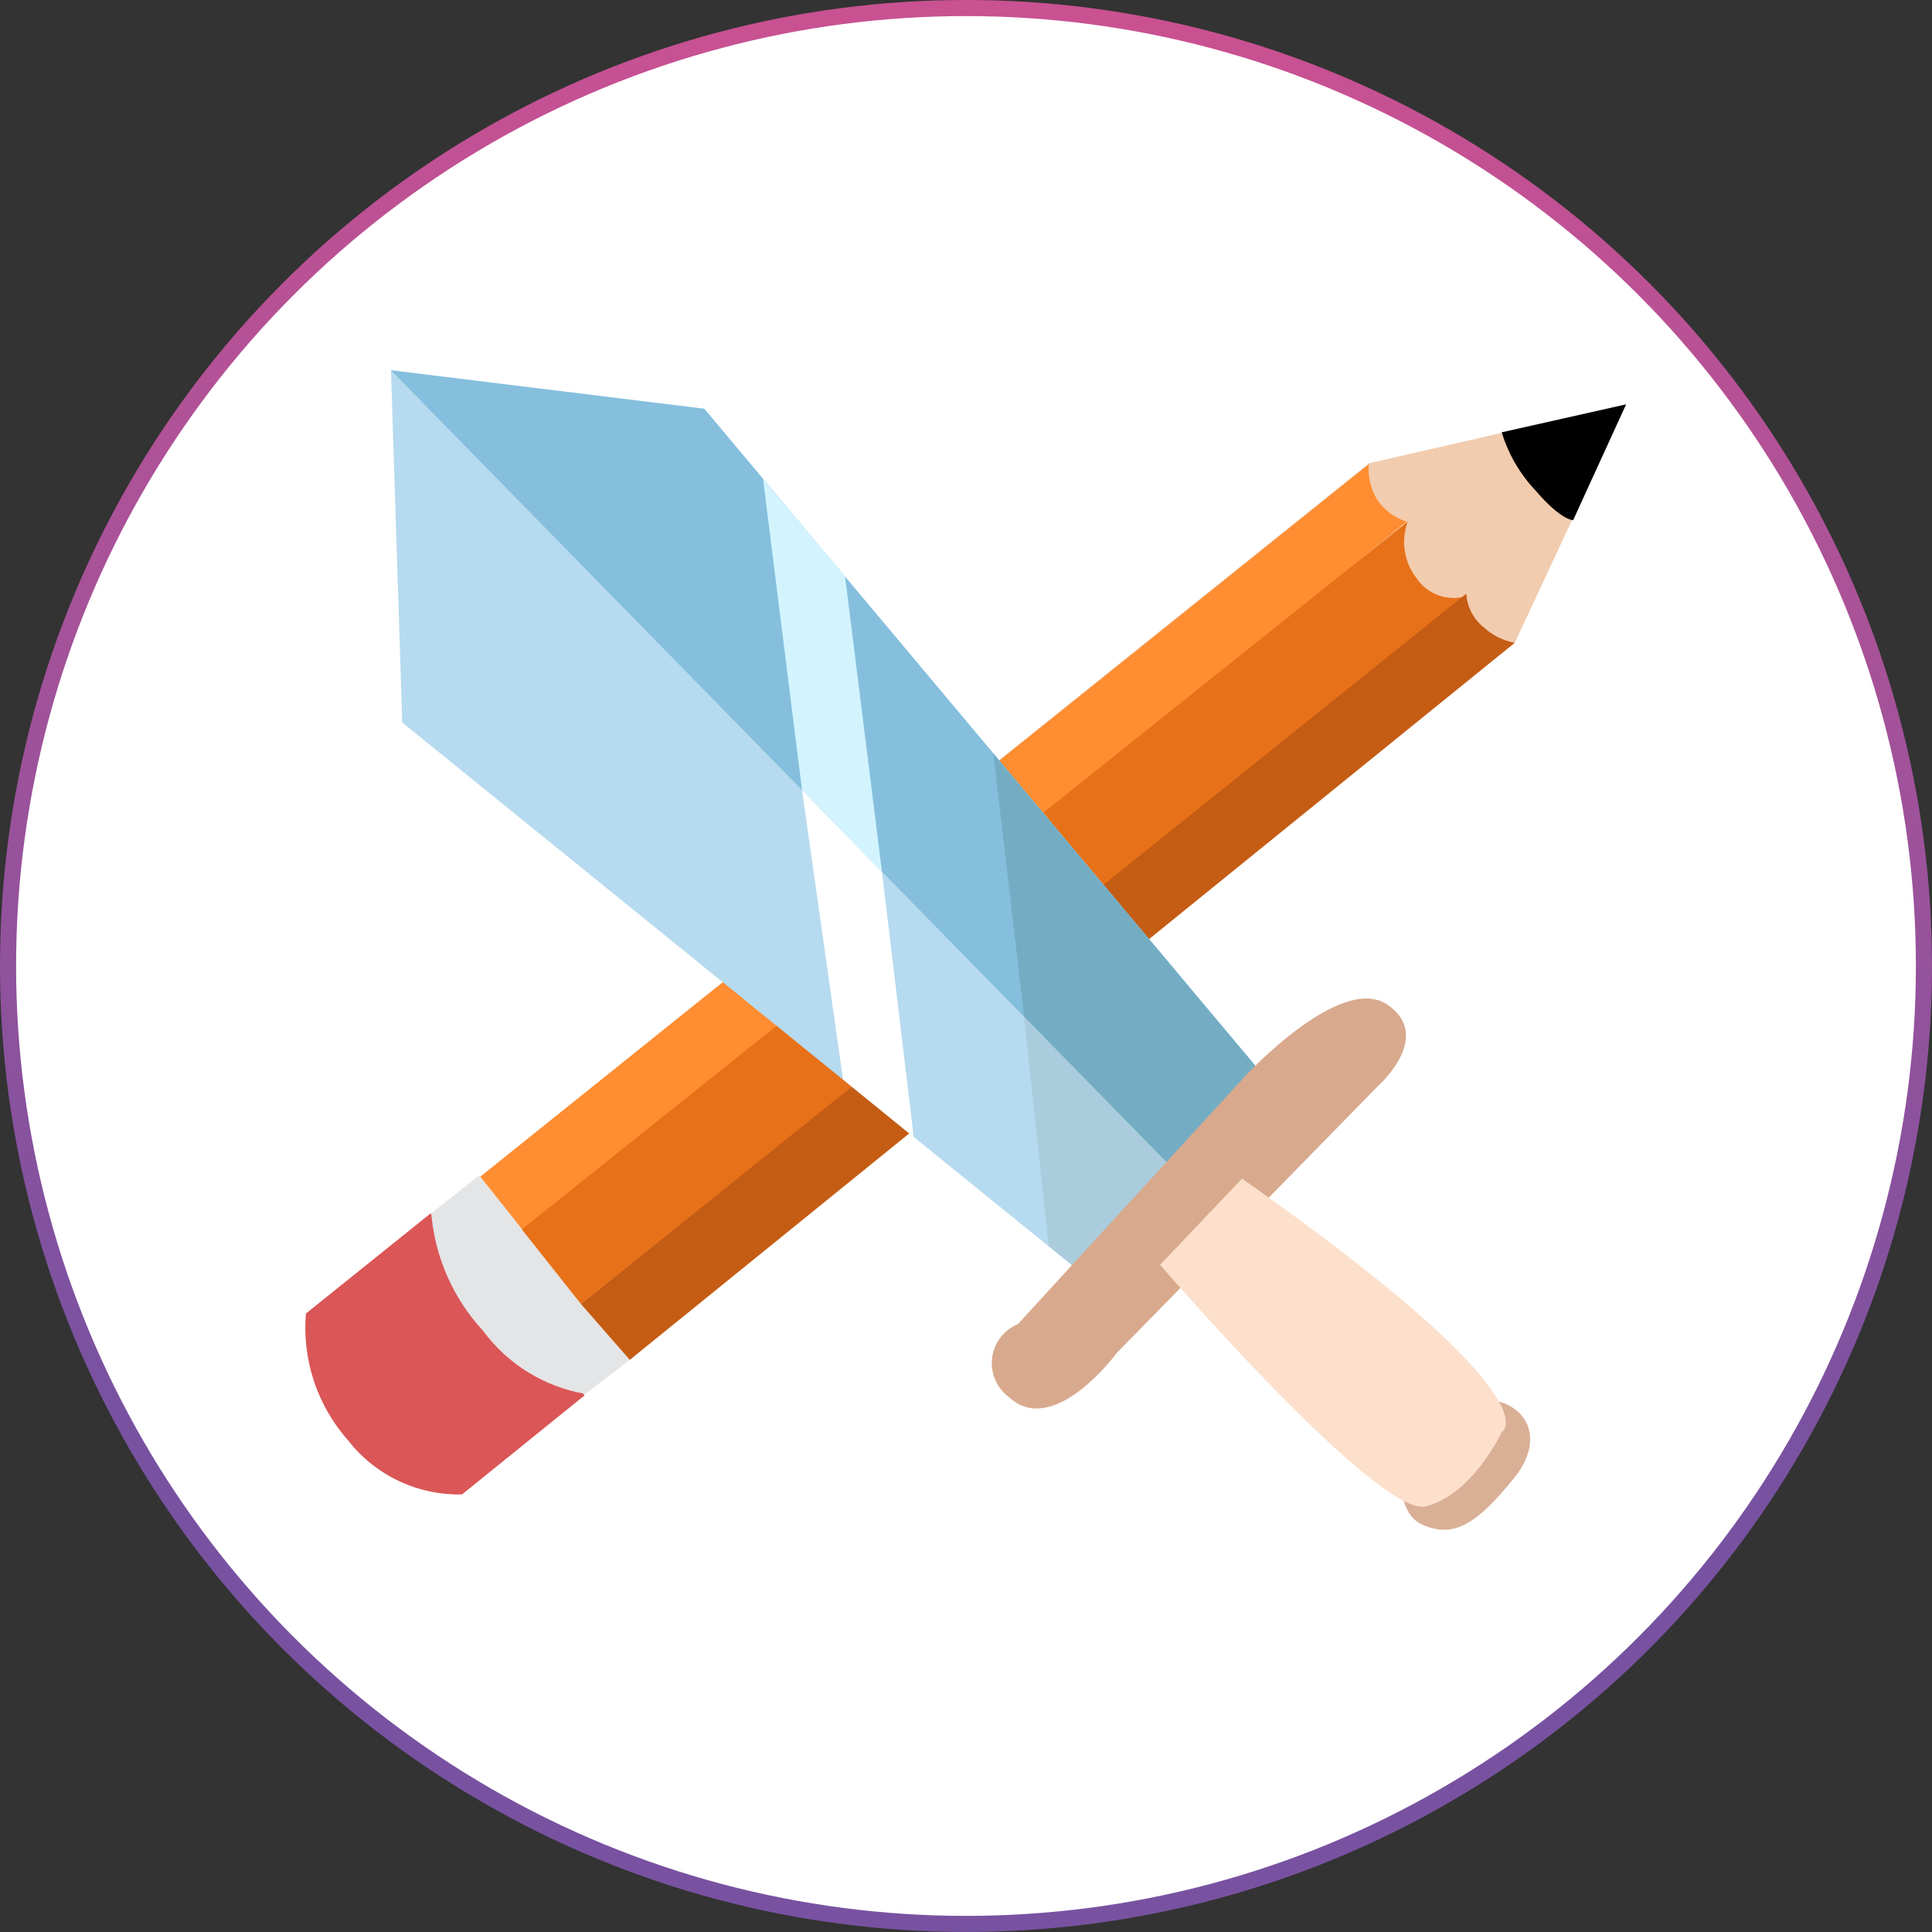 <svg width="120" height="120" viewBox="0 0 120 120" fill="none" xmlns="http://www.w3.org/2000/svg">
<rect x="0" y="0" width="120" height="120" fill="#333333" stroke="none"/>
<circle cx="60" cy="59.999" r="59.5" fill="white" stroke="url(#paint0_linear_0_1)"/>
<g clip-path="url(#clip0_0_1)">
<path fill-rule="evenodd" clip-rule="evenodd" d="M19 81.586L26.746 75.366L36.317 86.664L28.698 92.821C27.34 92.852 25.994 92.566 24.767 91.986C23.54 91.405 22.466 90.546 21.631 89.478C20.681 88.408 19.957 87.157 19.505 85.801C19.053 84.444 18.881 83.011 19 81.586Z" fill="#DB5656"/>
<path fill-rule="evenodd" clip-rule="evenodd" d="M85.02 28.776L101 25.116L94.082 39.926L37.951 84.886C36.629 85.159 35.256 85.037 34.003 84.537C32.751 84.036 31.673 83.179 30.905 82.073C29.924 80.983 29.22 79.674 28.851 78.257C28.481 76.84 28.458 75.355 28.783 73.927L85.02 28.776Z" fill="#F2CCAE"/>
<path fill-rule="evenodd" clip-rule="evenodd" d="M101 25.116L93.275 26.851C93.688 28.212 94.415 29.458 95.397 30.49C96.968 32.331 97.711 32.309 97.711 32.309L101 25.116Z" fill="black"/>
<path fill-rule="evenodd" clip-rule="evenodd" d="M26.788 75.366L29.738 73.017L39.118 84.463L36.359 86.579C33.806 86.14 31.523 84.729 29.993 82.644C28.143 80.64 27.015 78.079 26.788 75.366Z" fill="#E4E5E6"/>
<path fill-rule="evenodd" clip-rule="evenodd" d="M33.006 77.079L87.355 32.394C86.58 32.151 85.918 31.641 85.487 30.955C85.118 30.314 84.955 29.576 85.02 28.839L29.844 73.08L33.006 77.079Z" fill="#FF8D31"/>
<path fill-rule="evenodd" clip-rule="evenodd" d="M36.083 80.993L91.153 37.006C90.58 37.193 89.962 37.188 89.391 36.993C88.821 36.799 88.33 36.425 87.991 35.927C87.606 35.434 87.353 34.85 87.256 34.232C87.16 33.614 87.223 32.981 87.439 32.394L32.412 76.36L36.083 80.993Z" fill="#E77118"/>
<path fill-rule="evenodd" clip-rule="evenodd" d="M39.118 84.463L94.082 39.926C93.377 39.797 92.723 39.475 92.193 38.995C91.868 38.74 91.6 38.42 91.407 38.056C91.213 37.691 91.098 37.291 91.068 36.879L36.083 80.993L39.118 84.463Z" fill="#C55C14"/>
<path d="M24.284 23L43.744 25.391L78.632 66.987L67.703 79.491L24.985 44.877L24.284 23Z" fill="#B6DAEF"/>
<path d="M24.284 23L73.327 73.081L78.632 66.987L43.744 25.391L24.284 23Z" fill="#85BFDD"/>
<path d="M61.698 46.803L63.608 63.158L73.327 73.081L78.632 66.987L61.698 46.803Z" fill="#74ADC3"/>
<path d="M63.608 63.158L65.136 77.397L67.703 79.492L73.327 73.081L63.608 63.158Z" fill="#AACCDC"/>
<path d="M63.226 82.242C62.799 82.418 62.426 82.703 62.144 83.069C61.863 83.434 61.683 83.867 61.623 84.324C61.563 84.781 61.624 85.245 61.801 85.671C61.978 86.097 62.265 86.468 62.632 86.749C65.433 89.393 69.359 84.04 69.359 84.04L85.614 67.431C85.614 67.431 89.073 64.364 86.166 62.396C83.259 60.428 77.359 66.818 77.359 66.818L63.226 82.242Z" fill="#D8A98D"/>
<path d="M87.142 90.282C87.142 90.282 86.421 93.858 88.352 94.704C90.283 95.55 91.705 94.704 94.061 91.784C96.416 88.864 94.315 86.008 90.007 87.129C85.699 88.251 87.142 90.282 87.142 90.282Z" fill="#D9AF96"/>
<path d="M72.054 78.56C72.054 78.56 85.657 94.344 88.585 93.561C91.514 92.778 93.275 88.949 93.275 88.949C93.275 88.949 96.862 87.066 77.147 73.207L72.054 78.56Z" fill="#FCE0CC"/>
<path d="M49.814 49.066L52.36 67.05L56.753 70.626L54.78 54.144L49.814 49.066Z" fill="white"/>
<path d="M47.395 29.75L49.814 49.067L54.78 54.145L52.488 35.801L47.395 29.75Z" fill="#D3F4FF"/>
</g>
<defs>
<linearGradient id="paint0_linear_0_1" x1="6.69" y1="-42.649" x2="0.97" y2="87.16" gradientUnits="userSpaceOnUse">
<stop stop-color="#EF518B"/>
<stop offset="1" stop-color="#7852A1"/>
</linearGradient>
<clipPath id="clip0_0_1">
<rect width="82" height="72" fill="white" transform="translate(19 23)"/>
</clipPath>
</defs>
</svg>
